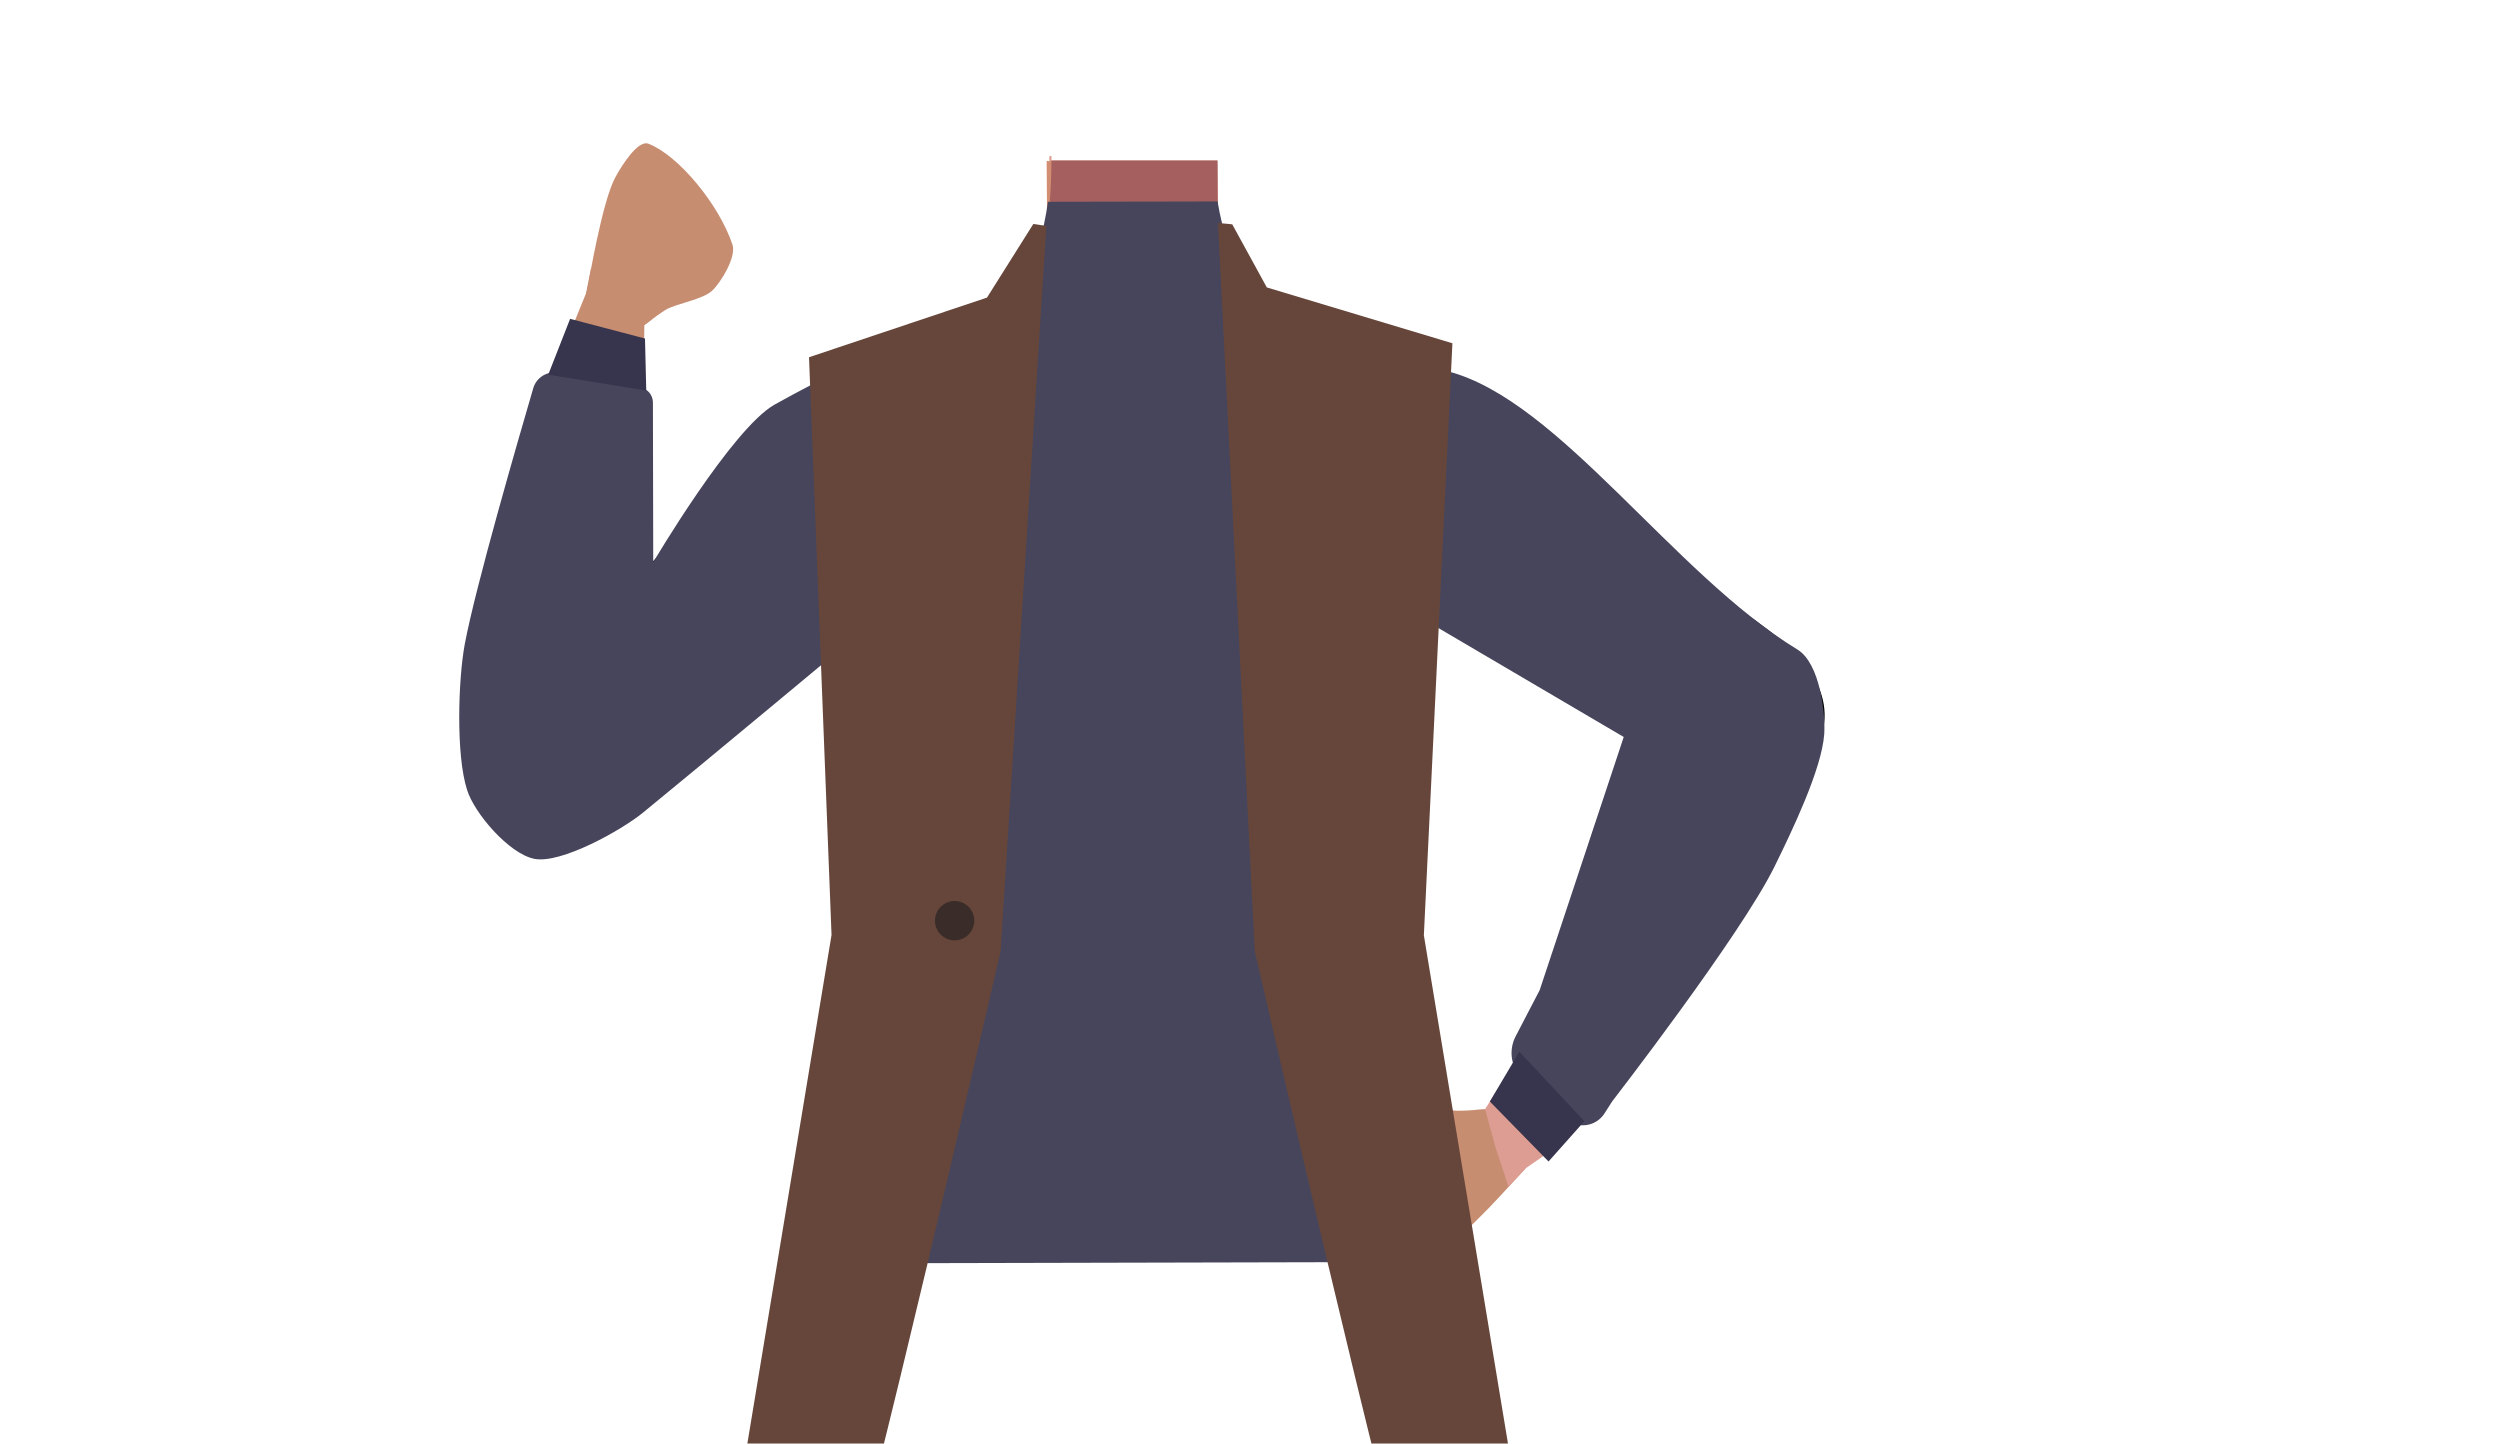 <?xml version="1.0" encoding="utf-8"?>
<!-- Generator: Adobe Illustrator 26.0.0, SVG Export Plug-In . SVG Version: 6.00 Build 0)  -->
<svg version="1.1" id="Calque_1" xmlns="http://www.w3.org/2000/svg" xmlns:xlink="http://www.w3.org/1999/xlink" x="0px" y="0px"
	 viewBox="0 0 788 455" style="enable-background:new 0 0 788 455;" xml:space="preserve">
<style type="text/css">
	.st0{fill:#D38E72;}
	.st1{fill:#A45F5E;}
	.st2{fill:none;stroke:#000000;stroke-width:3;stroke-miterlimit:10;}
	.st3{fill:#D79072;}
	.st4{fill:none;}
	.st5{fill:#F6AF97;}
	.st6{fill:#46455B;}
	.st7{fill:#C78D71;}
	.st8{fill:#DE9D92;}
	.st9{fill:#37344D;}
	.st10{fill:#66463A;}
	.st11{fill:#3A2C28;}
</style>
<g id="Calque_5">
	<path class="st0" d="M477,152.1c-0.6,38.4-26.2,33.2-36.9,42.3c-12.6,10.8-8.3,50-17.2,64c-2.5,3.8-11.4,10.1-15.8,9.1
		c-12.5-2.9-24-30.7-34.8-37.7c-6.3-4.1-23.6-3.6-30.2,0c-11.2,6.2-22.3,34.9-34.8,37.7c-4.4,1-13.4-5.2-15.8-9.1
		c-8.9-14-4.6-53.2-17.2-64c-10.6-9.1-36.2-3.9-36.9-42.3c-0.4-26.6,35-37.3,35-37.3l40.1-19.9c2.6-1.3,5-2.9,7.1-4.8
		c0.8-0.7,1.6-1.5,2.3-2.3c0.2-0.2,0.5-0.5,0.7-0.8c3.9-4.7,6.4-10.4,7.2-16.4c0.2-1.4,0.3-2.8,0.2-4.2v-2.8l-0.1-12.9l0.8,0.1h0.5
		l25.4,2l26.9-2.1h0.1l0.1,5.2l0.1,8.1v1.5v3.2c0,0.3,0,0.7,0,1l0,0c0,0.7,0.1,1.3,0.2,2c0.2,1.5,0.5,3.1,0.9,4.6
		c2.2,7.7,7.6,14,14.7,17.6l40.6,20.1c1,0.5,2.1,1,3.2,1.3C450.1,117.7,477.4,128.8,477,152.1z"/>
	<path class="st0" d="M384.6,107.3l-27.5,32.5l-14.8-17.7l-12.4-14.8l0.7-41.6v-2.2l0.2-12.8v-0.1v-1.3l0.5-0.1c0,0.5,0,0.9,0,1.4
		h52.3l0.1,8.6l0.1,4.7l0,0v1.6l0.1,4.2l0,0L384,71l0.1,6.8L384.6,107.3z"/>
	<path class="st1" d="M385.1,76.6l-1,1.2c-5.2,6.3-28.8,35-41.8,44.3c-3.2,2.3-5.7,3.4-7.2,2.7c-6.8-3.3-14.8-35.1-14.8-35.1
		l0.1-0.1c0.6-0.6,1.2-1.2,1.7-1.9c0.3-0.4,0.7-0.8,1-1.3l0.1-0.1c3.3-4.5,5.5-9.7,6.7-15.2c0-0.2,0.1-0.4,0.1-0.6
		c0.3-1.4,0.5-3,0.7-4.8c0.1-0.7,0.1-1.4,0.2-2.2c0.3-3.8,0.5-8.2,0.5-12.8v-0.1h52.4v5.2v3.4v4.3v6.7L384,71l0.1,0.7l0.9,4.6
		L385.1,76.6z"/>
	<path class="st2" d="M419.1,158.9c11.9,25,40.9,38.8,40.9,38.8s53,32.8,70.4,44c8.2,5.3,25.2,16.6,39-3.6l0,0
		c11.3-16.6-2.8-30.4-10.2-36.2c-15-11.8-47.9-32.7-60.5-46.7c-9.4-10.5-19.8-30.3-43.1-36.2c0,0-18.6-6.9-31.8,8.2l-0.5,0.6
		C415.9,136.4,414.3,148.6,419.1,158.9L419.1,158.9z"/>
	<path class="st3" d="M555.4,204.1c-18.5-7.2-32.7,11.8-37.4,19s-10.7,23.9-13.6,32.2c-7.5,21-17.5,57.3-25.2,77.8
		c-5,13.5-8.1,20.4-0.4,25.9c7,5,16.1-5.7,19.7-9.9c14.9-17.2,44.3-50.4,56.8-70.9c5.2-8.4,14-26.4,16.1-36
		C577.5,215.1,560.8,206.1,555.4,204.1z"/>
	<path class="st2" d="M426.9,314.6c-0.9-4-5.7-25.3-5.6-33.8c0.1-9.2,4-27.7,1.8-36.7c-9.8-39.6-123.5-39.6-133.3,0
		c-2.2,9,1.8,27.5,1.8,36.7c0,8.5-4.7,29.8-5.6,33.8c-11,50.3,70.3,73.3,70.3,73.3S438,365,426.9,314.6z"/>
	<path class="st4" d="M395.5,299.8c16.1,5.2,23.2,9.6,27,16.6c3.1,5.6,6,18.5,6.3,24.9c0.5,15.1-7.8,52.9-21.9,65.6
		c-14.4,12.9-84.8,12.9-99.2,0c-14.2-12.6-22.5-50.5-21.9-65.6c0.2-6.4,3.2-19.3,6.3-24.9c3.8-6.9,10.9-11.3,27-16.6
		c18.5-6,37.3-5,37.3-5S377,293.8,395.5,299.8z"/>
	<path class="st5" d="M177.3,267.3c19.9-0.1,26.1-23,27.8-31.4s1.1-26.2,0.9-34.9c-0.7-22.3-4.8-59.8-5.1-81.6
		c-0.2-14.4,0-22-9.2-24.2c-8.4-2.1-12.9,11.3-14.7,16.5c-7.5,21.4-22.7,63.2-26.8,86.8c-1.7,9.7-3.3,29.7-1.8,39.4
		C152.7,265.1,171.5,267.3,177.3,267.3z"/>
	<path class="st2" d="M296.5,159.1c-8.5,26.3-35.5,43.8-35.5,43.8s-48.2,39.4-64.1,52.8c-7.5,6.3-22.8,19.7-39.1,1.5l0,0
		c-13.4-15-1.2-30.5,5.4-37.2c13.3-13.7,43.2-38.6,53.9-54.2c7.9-11.6,15.6-32.6,38-41.5c0,0,17.6-9.3,32.6,4l0.6,0.5
		C296.8,136.3,300,148.3,296.5,159.1L296.5,159.1z"/>
	<path class="st6" d="M383.8,63.5c0,0,3.1,21.5,11.6,26.8c7,4.3,39.2,21,61.2,26.8c34.9,9.2,70.8,63.8,109.9,87.6
		c7.3,4.4,8.9,20.6,8.5,26.7c-0.8,11.1-10.2,30.6-15.7,41.8c-10.7,21.7-51.1,73.9-51.1,73.9l-2.5,3.9c-2.4,3.7-7.3,4.8-11,2.5
		c-0.4-0.3-0.8-0.6-1.2-0.9L480,340.1c-3.7-3.4-4.6-8.9-2.3-13.4l7.6-14.6l26.5-79.8l-67.7-39.8L433.9,259l17.7,117.7l-13.3,21.1
		l-168.8,0.4l-6.7-14.5l14.9-127.5l-6.9-56.5c0,0-51.9,43.2-68.2,56.5c-6.6,5.4-25.8,16.2-34.2,14.5c-8-1.6-19-14.5-21.2-21.8
		c-3.5-10.9-2.8-34.6-0.7-45.9c3.4-18.1,16.8-64.3,21.6-80.7c1-3.3,4.3-5.4,7.8-4.8l26.1,4.7c2.2,0.4,3.7,2.3,3.8,4.5l0.1,50.5
		c0,0,24.9-42.2,38.3-49.7c31.5-17.6,70.7-33.4,76.2-37.7c7.5-6,9.9-26.2,9.9-26.2L383.8,63.5z"/>
	<path class="st7" d="M482,355.3c2,3.2,3.1,9-3,14.9c0,0-17.6,20.2-25.4,24.3c-3.5,1.8-12.8,6.3-15.4,3.3
		c-7.3-8.4-12.1-28.6-9.7-41.7c0.7-3.9,9.4-8.1,13.3-8.8c4.3-0.8,13,2.6,17.3,2.8c2.4,0,4.8-0.1,7.2-0.4
		C472.3,349.1,479.3,350.9,482,355.3z"/>
	<polygon class="st8" points="472.3,342.9 468.1,349.6 471.5,362 475.5,374.1 481.1,368.1 491.2,361.1 	"/>
	<polygon class="st9" points="469.6,347.2 478.9,331.5 499.4,353.4 488.1,366.1 	"/>
	<path class="st7" d="M189.8,104.3c-3-1.8-6.5-6.4-4.4-14.5c0,0,4.4-26.5,8.6-34c1.8-3.3,7-11.8,10.4-10.5
		c9.5,3.7,22.3,19.2,26.5,31.9c1.2,3.8-3.6,11.7-6.3,14.3c-2.9,2.9-11.2,4.1-14.7,6.1c-1.9,1.2-3.7,2.5-5.4,3.9
		C200.1,105,193.9,106.8,189.8,104.3z"/>
	<polygon class="st7" points="203,110.4 203.1,102.5 194.9,93.1 186.3,84.5 184.7,92.5 180.1,103.8 	"/>
	<polygon class="st9" points="203.3,106.7 203.7,123.1 172.8,118.1 179.7,100.5 	"/>
	<path class="st10" d="M465.4,480.9c0,0-17.1,22-21.1,17.8s-48.8-198.9-48.8-198.9L383.9,70.3l4.5,0.4l10.9,19.9l58.5,17.6
		c0,0-9,186.5-9,186.6s28.3,171,28.3,171L465.4,480.9z"/>
	<path class="st10" d="M245.5,480.9c0,0,17.1,22,21.1,17.8s48.8-198.9,48.8-198.9l14.4-228.6l-4.1-0.6l-14.6,23.2l-56.1,18.8
		c0,0,7.1,182,7.1,182.1s-28.3,171-28.3,171L245.5,480.9z"/>
	<circle class="st11" cx="300.9" cy="290.2" r="6.2"/>
	<path class="st8" d="M331.4,49.2c0,0.5,0,0.9,0,1.4h-0.5v-1.3L331.4,49.2z"/>
</g>
</svg>
